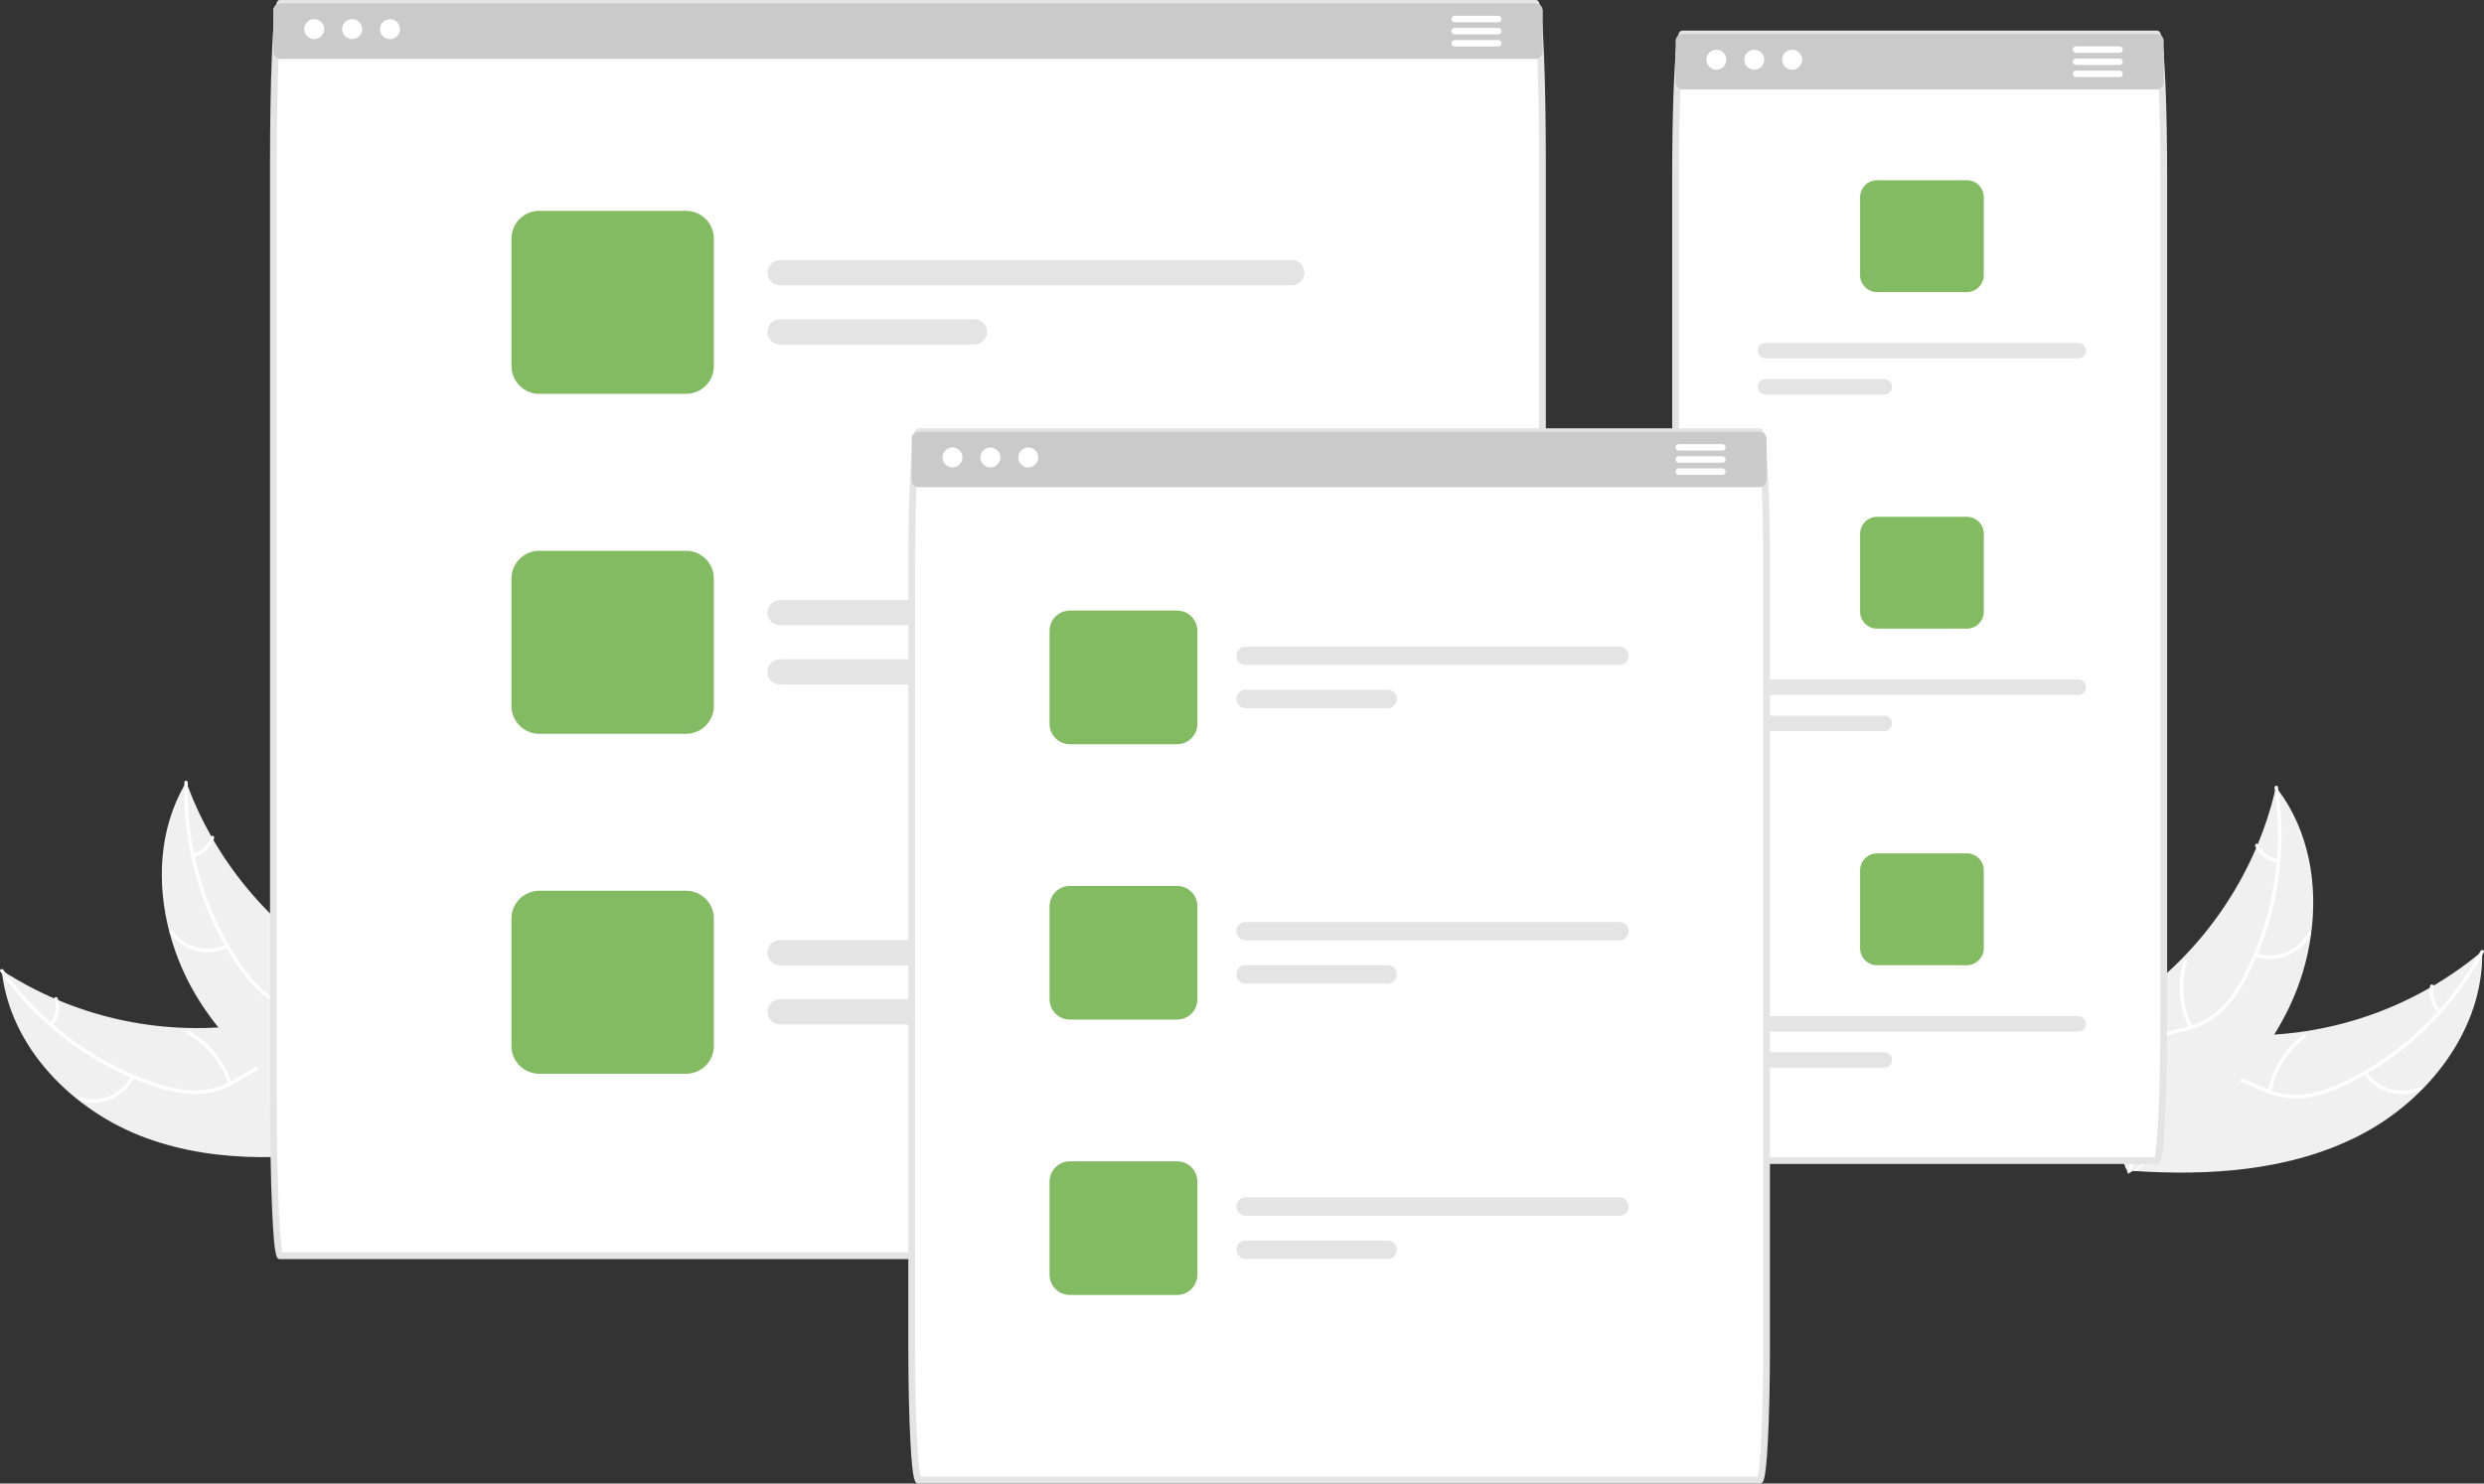 <svg width="539" height="322" viewBox="0 0 539 322" fill="none" xmlns="http://www.w3.org/2000/svg">
<rect x="0" y="0" width="539" height="322" fill="#333333" stroke="none"/>
<g clip-path="url(#clip0_691_1852)">
<path d="M31.758 247.025C15.894 241.244 2.122 227.416 0.375 210.597C15.776 220.606 34.215 224.835 52.43 222.536C59.451 221.624 67.166 219.878 73.174 223.629C76.913 225.963 79.234 230.108 80.298 234.39C81.363 238.672 81.315 243.142 81.261 247.554L81.755 248.538C65.182 251.76 47.623 252.806 31.758 247.025Z" fill="#F0F0F0"/>
<path d="M0.72 210.513C8.805 221.929 20.275 230.503 33.502 235.017C36.332 236.04 39.305 236.609 42.312 236.704C45.245 236.702 48.123 235.913 50.648 234.42C53.03 233.075 55.312 231.423 57.979 230.682C59.35 230.322 60.781 230.258 62.179 230.491C63.576 230.725 64.909 231.252 66.089 232.038C69.08 233.919 71.219 236.764 73.213 239.62C75.427 242.79 77.677 246.119 81.134 248.044C81.553 248.277 81.167 248.914 80.749 248.681C74.735 245.332 72.508 238.229 67.389 233.911C65 231.896 61.991 230.59 58.834 231.241C56.074 231.81 53.72 233.512 51.319 234.895C48.877 236.387 46.108 237.259 43.252 237.432C40.25 237.491 37.26 237.037 34.409 236.091C27.958 234.063 21.866 231.032 16.355 227.108C10.041 222.665 4.532 217.173 0.067 210.869C-0.21 210.479 0.446 210.126 0.72 210.513Z" fill="white"/>
<path d="M29.157 233.815C28.1 235.935 26.325 237.609 24.148 238.539C21.972 239.469 19.537 239.594 17.277 238.891C16.821 238.748 17.022 238.03 17.48 238.174C19.582 238.832 21.851 238.716 23.876 237.846C25.9 236.975 27.548 235.409 28.521 233.429C28.733 232.999 29.368 233.387 29.157 233.815Z" fill="white"/>
<path d="M49.529 235.261C48.039 230.653 44.87 226.775 40.653 224.403C40.235 224.169 40.62 223.531 41.038 223.766C45.421 226.242 48.711 230.284 50.251 235.083C50.398 235.541 49.674 235.716 49.529 235.261Z" fill="white"/>
<path d="M10.881 222.149C11.461 221.414 11.849 220.546 12.012 219.624C12.174 218.702 12.105 217.753 11.811 216.864C11.659 216.409 12.382 216.234 12.534 216.686C12.854 217.67 12.929 218.717 12.752 219.737C12.575 220.756 12.151 221.717 11.518 222.535C11.464 222.617 11.382 222.675 11.287 222.699C11.192 222.722 11.092 222.709 11.007 222.661C10.923 222.609 10.863 222.526 10.839 222.431C10.815 222.335 10.831 222.234 10.881 222.149Z" fill="white"/>
<path d="M40.417 169.74C40.52 170.022 40.623 170.304 40.732 170.587C42.138 174.367 43.848 178.027 45.845 181.529C45.995 181.803 46.151 182.077 46.309 182.346C51.21 190.733 57.624 198.136 65.223 204.178C68.249 206.58 71.454 208.748 74.808 210.662C79.441 213.306 84.674 215.804 88.065 219.711C88.423 220.115 88.756 220.54 89.062 220.985L82.917 247.858C82.872 247.912 82.834 247.968 82.789 248.022L82.593 249.106C82.413 249.02 82.228 248.926 82.048 248.839C81.944 248.79 81.84 248.734 81.736 248.684C81.667 248.649 81.597 248.613 81.533 248.586C81.51 248.574 81.487 248.562 81.47 248.552C81.405 248.524 81.348 248.492 81.29 248.465C80.256 247.944 79.224 247.415 78.193 246.877C78.187 246.876 78.187 246.876 78.183 246.869C70.293 242.848 62.908 237.905 56.181 232.142C55.982 231.967 55.778 231.791 55.582 231.604C52.623 228.971 49.884 226.101 47.392 223.021C46.033 221.33 44.76 219.571 43.579 217.751C40.535 213.044 38.249 207.885 36.805 202.466C33.929 191.662 34.534 180.057 39.993 170.469C40.133 170.224 40.271 169.984 40.417 169.74Z" fill="#F0F0F0"/>
<path d="M40.745 169.879C40.338 183.869 44.343 197.632 52.19 209.213C53.835 211.736 55.867 213.984 58.211 215.873C60.554 217.64 63.326 218.746 66.239 219.076C68.95 219.439 71.764 219.496 74.34 220.512C75.65 221.052 76.832 221.863 77.808 222.893C78.783 223.922 79.53 225.147 80 226.486C81.258 229.792 81.255 233.353 81.131 236.836C80.993 240.703 80.789 244.717 82.392 248.338C82.586 248.777 81.895 249.053 81.701 248.615C78.912 242.315 81.404 235.3 79.912 228.765C79.216 225.716 77.598 222.858 74.687 221.475C72.14 220.264 69.238 220.203 66.49 219.86C63.643 219.579 60.908 218.604 58.524 217.021C56.092 215.257 53.977 213.092 52.27 210.617C48.338 205.108 45.295 199.013 43.254 192.557C40.883 185.202 39.785 177.495 40.009 169.769C40.023 169.29 40.759 169.404 40.745 169.879Z" fill="white"/>
<path d="M49.441 205.633C47.323 206.688 44.899 206.954 42.602 206.384C40.306 205.814 38.286 204.445 36.905 202.522C36.626 202.132 37.219 201.68 37.497 202.071C38.781 203.865 40.662 205.14 42.801 205.666C44.941 206.192 47.198 205.935 49.165 204.941C49.593 204.725 49.867 205.419 49.441 205.633Z" fill="white"/>
<path d="M64.84 219.073C66.421 214.495 66.221 209.488 64.28 205.051C64.087 204.612 64.778 204.335 64.971 204.774C66.982 209.395 67.179 214.606 65.524 219.367C65.366 219.821 64.683 219.525 64.84 219.073Z" fill="white"/>
<path d="M41.862 185.297C42.767 185.06 43.599 184.601 44.282 183.963C44.967 183.324 45.481 182.525 45.781 181.638C45.934 181.183 46.616 181.479 46.465 181.932C46.13 182.91 45.56 183.792 44.806 184.499C44.051 185.206 43.136 185.718 42.139 185.989C42.047 186.022 41.946 186.02 41.856 185.981C41.766 185.942 41.694 185.871 41.655 185.781C41.619 185.69 41.62 185.587 41.659 185.497C41.698 185.406 41.771 185.334 41.862 185.297Z" fill="white"/>
<path d="M511.94 246.47C526.975 238.78 538.945 223.361 538.615 206.455C524.559 218.283 506.779 224.75 488.42 224.712C481.34 224.671 473.47 223.888 467.967 228.351C464.544 231.127 462.749 235.526 462.218 239.907C461.686 244.287 462.283 248.717 462.878 253.09L462.509 254.127C479.351 255.285 496.905 254.16 511.94 246.47Z" fill="#F0F0F0"/>
<path d="M538.262 206.414C531.64 218.738 521.309 228.659 508.736 234.768C506.053 236.131 503.172 237.062 500.2 237.527C497.289 237.885 494.336 237.457 491.647 236.286C489.118 235.245 486.651 233.886 483.913 233.479C482.508 233.291 481.08 233.403 479.722 233.807C478.363 234.211 477.105 234.898 476.031 235.823C473.293 238.058 471.52 241.145 469.891 244.225C468.083 247.644 466.258 251.224 463.064 253.56C462.677 253.843 463.138 254.428 463.525 254.145C469.082 250.081 470.42 242.758 474.97 237.842C477.094 235.548 479.92 233.882 483.133 234.139C485.942 234.364 488.487 235.763 491.039 236.84C493.645 238.021 496.501 238.544 499.356 238.365C502.343 238.053 505.255 237.235 507.967 235.945C514.121 233.138 519.795 229.38 524.782 224.807C530.504 219.621 535.297 213.492 538.955 206.686C539.181 206.265 538.487 205.995 538.262 206.414Z" fill="white"/>
<path d="M512.902 233.04C514.211 235.013 516.179 236.457 518.453 237.111C520.726 237.766 523.159 237.59 525.315 236.615C525.75 236.416 525.462 235.729 525.026 235.928C523.02 236.84 520.754 237.004 518.638 236.389C516.522 235.775 514.695 234.424 513.486 232.578C513.223 232.178 512.64 232.641 512.902 233.04Z" fill="white"/>
<path d="M492.86 236.983C493.772 232.226 496.442 227.988 500.336 225.115C500.722 224.83 500.261 224.245 499.875 224.529C495.829 227.527 493.06 231.943 492.121 236.896C492.032 237.368 492.771 237.453 492.86 236.983Z" fill="white"/>
<path d="M529.606 219.212C528.941 218.554 528.449 217.741 528.174 216.845C527.9 215.95 527.852 215 528.035 214.082C528.13 213.611 527.39 213.526 527.296 213.994C527.099 215.01 527.153 216.058 527.454 217.048C527.755 218.038 528.293 218.94 529.022 219.673C529.085 219.748 529.174 219.796 529.271 219.808C529.368 219.819 529.465 219.793 529.544 219.735C529.621 219.674 529.671 219.584 529.683 219.486C529.694 219.388 529.667 219.29 529.606 219.212Z" fill="white"/>
<path d="M493.862 170.837C493.795 171.129 493.727 171.422 493.653 171.716C492.722 175.641 491.475 179.483 489.922 183.205C489.807 183.495 489.686 183.786 489.562 184.072C485.727 192.999 480.271 201.136 473.47 208.068C470.762 210.824 467.848 213.37 464.754 215.683C460.481 218.877 455.593 222 452.708 226.295C452.402 226.74 452.124 227.204 451.875 227.683L461.271 253.595C461.322 253.643 461.367 253.694 461.418 253.742L461.746 254.794C461.914 254.686 462.086 254.57 462.254 254.462C462.351 254.4 462.447 254.332 462.545 254.269C462.609 254.226 462.673 254.182 462.734 254.147C462.755 254.132 462.777 254.118 462.793 254.106C462.853 254.07 462.906 254.031 462.96 253.997C463.923 253.353 464.882 252.701 465.838 252.04C465.844 252.038 465.844 252.038 465.848 252.03C473.184 247.069 479.907 241.254 485.876 234.706C486.051 234.508 486.233 234.309 486.404 234.099C489.017 231.122 491.383 227.936 493.478 224.572C494.62 222.727 495.667 220.825 496.616 218.873C499.06 213.826 500.695 208.426 501.463 202.87C502.992 191.794 500.967 180.351 494.373 171.508C494.204 171.282 494.037 171.061 493.862 170.837Z" fill="#F0F0F0"/>
<path d="M493.556 171.015C495.676 184.849 493.391 199.001 487.024 211.46C485.701 214.166 483.961 216.647 481.866 218.811C479.758 220.852 477.143 222.291 474.292 222.978C471.646 223.672 468.86 224.075 466.429 225.4C465.195 226.098 464.121 227.048 463.28 228.19C462.438 229.332 461.847 230.639 461.544 232.026C460.702 235.461 461.142 238.995 461.693 242.436C462.304 246.257 462.999 250.216 461.853 254.007C461.714 254.466 462.434 254.655 462.572 254.197C464.567 247.6 461.234 240.946 461.912 234.277C462.228 231.165 463.483 228.13 466.203 226.398C468.581 224.884 471.454 224.466 474.139 223.787C476.93 223.158 479.525 221.853 481.697 219.988C483.894 217.939 485.727 215.529 487.118 212.863C490.344 206.911 492.615 200.489 493.849 193.83C495.299 186.239 495.443 178.455 494.272 170.815C494.2 170.342 493.483 170.545 493.556 171.015Z" fill="white"/>
<path d="M489.312 207.569C491.543 208.355 493.982 208.321 496.191 207.473C498.4 206.624 500.236 205.017 501.371 202.938C501.6 202.516 500.957 202.141 500.728 202.563C499.674 204.501 497.964 205.998 495.905 206.784C493.846 207.57 491.575 207.593 489.501 206.848C489.05 206.687 488.863 207.409 489.312 207.569Z" fill="white"/>
<path d="M475.68 222.803C473.549 218.454 473.133 213.461 474.515 208.818C474.652 208.358 473.933 208.169 473.796 208.628C472.367 213.462 472.81 218.658 475.037 223.179C475.25 223.609 475.891 223.231 475.68 222.803Z" fill="white"/>
<path d="M494.337 186.454C493.411 186.33 492.529 185.977 491.772 185.428C491.015 184.878 490.406 184.149 489.999 183.305C489.792 182.872 489.151 183.25 489.357 183.681C489.81 184.611 490.483 185.415 491.319 186.024C492.154 186.634 493.125 187.028 494.148 187.175C494.243 187.196 494.343 187.181 494.428 187.132C494.512 187.083 494.575 187.003 494.603 186.909C494.627 186.814 494.613 186.712 494.564 186.627C494.514 186.542 494.433 186.48 494.337 186.454Z" fill="white"/>
<path d="M469.509 11.068H363.582V17.894C363.58 18.243 363.7 18.582 363.921 18.853C363.708 24.188 363.582 30.999 363.582 38.4V220.88C363.582 237.984 364.267 251.901 365.107 251.901H467.984C468.824 251.901 469.509 237.984 469.509 220.88V38.4C469.509 30.999 469.384 24.188 469.17 18.853C469.391 18.582 469.511 18.243 469.509 17.894L469.509 11.068Z" fill="white"/>
<path d="M467.983 252.638H365.106C364.304 252.638 363.774 252.638 363.292 242.84C363.003 236.961 362.844 229.161 362.844 220.88V38.4C362.844 31.247 362.964 24.294 363.183 18.823C363.321 15.539 363.478 12.907 363.65 11.002C363.989 7.271 364.31 6.641 365.106 6.641H467.983C468.778 6.641 469.1 7.271 469.438 11.002C469.611 12.915 469.768 15.546 469.905 18.822L469.905 18.823C470.124 24.289 470.244 31.241 470.244 38.4V220.88C470.244 229.162 470.085 236.961 469.796 242.84C469.314 252.638 468.785 252.638 467.983 252.638ZM365.524 251.163H467.564C468.097 249.146 468.771 238.198 468.771 220.88V38.4C468.771 31.261 468.651 24.33 468.433 18.884C468.297 15.631 468.142 13.024 467.971 11.135C467.905 10.12 467.767 9.112 467.557 8.117H365.531C365.322 9.112 365.183 10.12 365.117 11.135C364.947 13.017 364.792 15.624 364.656 18.884C364.437 24.334 364.317 31.266 364.317 38.4V220.88C364.317 238.197 364.991 249.146 365.524 251.163Z" fill="#E4E4E4"/>
<path d="M467.984 7.379H365.107C364.703 7.38 364.316 7.541 364.03 7.827C363.744 8.113 363.583 8.501 363.582 8.906V17.894C363.58 18.243 363.7 18.582 363.921 18.853C364.064 19.03 364.245 19.173 364.45 19.271C364.655 19.369 364.88 19.421 365.107 19.421H467.984C468.212 19.421 468.436 19.369 468.641 19.271C468.846 19.173 469.027 19.03 469.17 18.853C469.391 18.582 469.511 18.243 469.509 17.894V8.906C469.508 8.501 469.348 8.113 469.062 7.827C468.776 7.541 468.389 7.38 467.984 7.379Z" fill="#CACACA"/>
<path d="M372.435 15.13C373.631 15.13 374.601 14.159 374.601 12.961C374.601 11.763 373.631 10.792 372.435 10.792C371.239 10.792 370.27 11.763 370.27 12.961C370.27 14.159 371.239 15.13 372.435 15.13Z" fill="white"/>
<path d="M380.654 15.13C381.85 15.13 382.819 14.159 382.819 12.961C382.819 11.763 381.85 10.792 380.654 10.792C379.458 10.792 378.488 11.763 378.488 12.961C378.488 14.159 379.458 15.13 380.654 15.13Z" fill="white"/>
<path d="M388.877 15.13C390.073 15.13 391.042 14.159 391.042 12.961C391.042 11.763 390.073 10.792 388.877 10.792C387.681 10.792 386.711 11.763 386.711 12.961C386.711 14.159 387.681 15.13 388.877 15.13Z" fill="white"/>
<path d="M459.932 10.065H450.465C450.28 10.066 450.103 10.14 449.972 10.271C449.841 10.403 449.767 10.58 449.766 10.766C449.763 10.871 449.788 10.976 449.84 11.068C449.896 11.187 449.984 11.288 450.095 11.358C450.206 11.429 450.334 11.466 450.465 11.467H459.932C460.064 11.467 460.194 11.43 460.307 11.36C460.419 11.289 460.509 11.188 460.566 11.068C460.611 10.974 460.634 10.87 460.632 10.766C460.632 10.674 460.614 10.582 460.579 10.497C460.544 10.412 460.492 10.335 460.427 10.27C460.362 10.205 460.285 10.153 460.2 10.118C460.115 10.083 460.024 10.065 459.932 10.065Z" fill="white"/>
<path d="M459.932 12.699H450.465C450.28 12.699 450.102 12.773 449.971 12.904C449.839 13.036 449.766 13.214 449.766 13.4C449.766 13.586 449.839 13.764 449.971 13.896C450.102 14.027 450.28 14.101 450.465 14.101H459.932C460.117 14.101 460.296 14.027 460.427 13.896C460.558 13.764 460.632 13.586 460.632 13.4C460.632 13.214 460.558 13.036 460.427 12.904C460.296 12.773 460.117 12.699 459.932 12.699Z" fill="white"/>
<path d="M459.932 15.333H450.465C450.28 15.333 450.102 15.407 449.971 15.539C449.839 15.67 449.766 15.848 449.766 16.034C449.766 16.22 449.839 16.398 449.971 16.53C450.102 16.661 450.28 16.735 450.465 16.735H459.932C460.117 16.735 460.296 16.661 460.427 16.53C460.558 16.398 460.632 16.22 460.632 16.034C460.632 15.848 460.558 15.67 460.427 15.539C460.296 15.407 460.117 15.333 459.932 15.333Z" fill="white"/>
<path d="M426.778 39.123H407.301C406.324 39.123 405.387 39.512 404.696 40.204C404.006 40.896 403.618 41.834 403.617 42.812V59.71C403.619 60.688 404.007 61.625 404.698 62.317C405.388 63.008 406.324 63.398 407.301 63.399H426.778C427.754 63.397 428.69 63.007 429.38 62.316C430.07 61.624 430.459 60.688 430.462 59.71V42.812C430.46 41.834 430.072 40.897 429.381 40.205C428.691 39.514 427.755 39.124 426.778 39.123Z" fill="#83BB62"/>
<path d="M450.979 74.438H383.094C382.651 74.438 382.225 74.615 381.912 74.929C381.598 75.243 381.422 75.669 381.422 76.113C381.422 76.557 381.598 76.984 381.912 77.298C382.225 77.612 382.651 77.788 383.094 77.788H450.979C451.423 77.788 451.848 77.612 452.162 77.298C452.475 76.984 452.651 76.557 452.651 76.113C452.651 75.669 452.475 75.243 452.162 74.929C451.848 74.615 451.423 74.438 450.979 74.438Z" fill="#E4E4E4"/>
<path d="M408.878 82.289H383.094C382.651 82.289 382.225 82.466 381.912 82.78C381.598 83.094 381.422 83.52 381.422 83.964C381.422 84.409 381.598 84.835 381.912 85.149C382.225 85.463 382.651 85.639 383.094 85.639H408.878C409.321 85.639 409.747 85.463 410.06 85.149C410.374 84.835 410.55 84.409 410.55 83.964C410.55 83.52 410.374 83.094 410.06 82.78C409.747 82.466 409.321 82.289 408.878 82.289Z" fill="#E4E4E4"/>
<path d="M426.778 112.174H407.301C406.324 112.174 405.387 112.563 404.696 113.255C404.006 113.947 403.618 114.885 403.617 115.863V132.761C403.619 133.739 404.007 134.676 404.698 135.368C405.388 136.06 406.324 136.449 407.301 136.45H426.778C427.754 136.448 428.69 136.058 429.38 135.367C430.07 134.675 430.459 133.739 430.462 132.761V115.863C430.46 114.885 430.072 113.948 429.381 113.256C428.691 112.565 427.755 112.175 426.778 112.174Z" fill="#83BB62"/>
<path d="M450.979 147.489H383.094C382.651 147.489 382.225 147.666 381.912 147.98C381.598 148.294 381.422 148.72 381.422 149.164C381.422 149.608 381.598 150.034 381.912 150.349C382.225 150.663 382.651 150.839 383.094 150.839H450.979C451.423 150.839 451.848 150.663 452.162 150.349C452.475 150.034 452.651 149.608 452.651 149.164C452.651 148.72 452.475 148.294 452.162 147.98C451.848 147.666 451.423 147.489 450.979 147.489Z" fill="#E4E4E4"/>
<path d="M408.878 155.34H383.094C382.651 155.34 382.225 155.517 381.912 155.831C381.598 156.145 381.422 156.571 381.422 157.015C381.422 157.46 381.598 157.886 381.912 158.2C382.225 158.514 382.651 158.69 383.094 158.69H408.878C409.321 158.69 409.747 158.514 410.06 158.2C410.374 157.886 410.55 157.46 410.55 157.015C410.55 156.571 410.374 156.145 410.06 155.831C409.747 155.517 409.321 155.34 408.878 155.34Z" fill="#E4E4E4"/>
<path d="M426.778 185.225H407.301C406.324 185.225 405.387 185.614 404.696 186.306C404.006 186.998 403.618 187.936 403.617 188.914V205.812C403.619 206.79 404.007 207.727 404.698 208.419C405.388 209.111 406.324 209.5 407.301 209.501H426.778C427.754 209.499 428.69 209.109 429.38 208.418C430.07 207.726 430.459 206.79 430.462 205.812V188.914C430.46 187.936 430.072 186.999 429.381 186.307C428.691 185.616 427.755 185.227 426.778 185.225Z" fill="#83BB62"/>
<path d="M450.979 220.54H383.094C382.651 220.54 382.225 220.717 381.912 221.031C381.598 221.345 381.422 221.771 381.422 222.215C381.422 222.659 381.598 223.086 381.912 223.4C382.225 223.714 382.651 223.89 383.094 223.89H450.979C451.423 223.89 451.848 223.714 452.162 223.4C452.475 223.086 452.651 222.659 452.651 222.215C452.651 221.771 452.475 221.345 452.162 221.031C451.848 220.717 451.423 220.54 450.979 220.54Z" fill="#E4E4E4"/>
<path d="M408.878 228.391H383.094C382.651 228.391 382.225 228.568 381.912 228.882C381.598 229.196 381.422 229.622 381.422 230.066C381.422 230.511 381.598 230.937 381.912 231.251C382.225 231.565 382.651 231.741 383.094 231.741H408.878C409.321 231.741 409.747 231.565 410.06 231.251C410.374 230.937 410.55 230.511 410.55 230.066C410.55 229.622 410.374 229.196 410.06 228.882C409.747 228.568 409.321 228.391 408.878 228.391Z" fill="#E4E4E4"/>
<path d="M334.695 2.265C334.695 1.86 334.534 1.472 334.248 1.186C333.962 0.9 333.575 0.739 333.171 0.738H60.857C60.453 0.739 60.066 0.9 59.78 1.186C59.494 1.472 59.333 1.86 59.332 2.265V11.253C59.331 11.627 59.47 11.988 59.723 12.264C59.48 18.366 59.332 26.409 59.332 35.219V238.072C59.332 257.095 60.017 272.561 60.857 272.561H333.171C334.011 272.561 334.695 257.095 334.695 238.072V35.219C334.695 26.409 334.548 18.366 334.305 12.264C334.558 11.988 334.697 11.627 334.695 11.253V2.265Z" fill="white"/>
<path d="M333.169 273.299H60.856C60.023 273.299 59.521 273.299 59.042 262.483C58.753 255.949 58.594 247.28 58.594 238.072V35.219C58.594 26.728 58.733 18.565 58.985 12.234C59.469 -5.11833e-05 60.021 -6.10352e-05 60.856 -6.10352e-05H333.169C334.004 -6.10352e-05 334.555 0.002 335.04 12.234C335.292 18.56 335.431 26.723 335.431 35.219V238.072C335.431 247.28 335.271 255.95 334.982 262.483C334.504 273.299 334.001 273.299 333.169 273.299ZM61.286 271.824H332.739C333.342 269.51 333.957 256.52 333.957 238.072V35.219C333.957 26.742 333.819 18.599 333.567 12.293C333.261 4.543 332.902 2.184 332.731 1.476H61.294C61.122 2.184 60.764 4.543 60.457 12.293C60.206 18.605 60.067 26.747 60.067 35.219V238.072C60.067 256.52 60.683 269.51 61.286 271.824Z" fill="#E4E4E4"/>
<path d="M333.171 0.738H60.857C60.453 0.739 60.066 0.9 59.78 1.186C59.494 1.472 59.333 1.86 59.332 2.265V11.253C59.331 11.627 59.47 11.988 59.723 12.264C59.864 12.426 60.039 12.555 60.234 12.645C60.43 12.734 60.642 12.78 60.857 12.78H333.171C333.386 12.78 333.598 12.734 333.793 12.645C333.989 12.555 334.164 12.426 334.305 12.264C334.557 11.988 334.697 11.627 334.695 11.253V2.265C334.695 1.86 334.534 1.472 334.248 1.186C333.962 0.9 333.575 0.739 333.171 0.738Z" fill="#CACACA"/>
<path d="M68.185 8.489C69.381 8.489 70.351 7.518 70.351 6.32C70.351 5.122 69.381 4.151 68.185 4.151C66.989 4.151 66.019 5.122 66.019 6.32C66.019 7.518 66.989 8.489 68.185 8.489Z" fill="white"/>
<path d="M76.408 8.489C77.604 8.489 78.573 7.518 78.573 6.32C78.573 5.122 77.604 4.151 76.408 4.151C75.212 4.151 74.242 5.122 74.242 6.32C74.242 7.518 75.212 8.489 76.408 8.489Z" fill="white"/>
<path d="M84.626 8.489C85.823 8.489 86.792 7.518 86.792 6.32C86.792 5.122 85.823 4.151 84.626 4.151C83.43 4.151 82.461 5.122 82.461 6.32C82.461 7.518 83.43 8.489 84.626 8.489Z" fill="white"/>
<path d="M325.119 3.424H315.653C315.467 3.424 315.289 3.498 315.158 3.629C315.027 3.761 314.953 3.939 314.953 4.125C314.953 4.311 315.027 4.489 315.158 4.62C315.289 4.752 315.467 4.826 315.653 4.826H325.119C325.305 4.826 325.483 4.752 325.614 4.62C325.745 4.489 325.819 4.311 325.819 4.125C325.819 3.939 325.745 3.761 325.614 3.629C325.483 3.498 325.305 3.424 325.119 3.424Z" fill="white"/>
<path d="M325.119 6.058H315.653C315.467 6.058 315.289 6.132 315.158 6.263C315.027 6.395 314.953 6.573 314.953 6.759C314.953 6.945 315.027 7.123 315.158 7.255C315.289 7.386 315.467 7.46 315.653 7.46H325.119C325.305 7.46 325.483 7.386 325.614 7.255C325.745 7.123 325.819 6.945 325.819 6.759C325.819 6.573 325.745 6.395 325.614 6.263C325.483 6.132 325.305 6.058 325.119 6.058Z" fill="white"/>
<path d="M325.119 8.692H315.653C315.467 8.692 315.289 8.766 315.158 8.898C315.027 9.029 314.953 9.207 314.953 9.393C314.953 9.579 315.027 9.757 315.158 9.889C315.289 10.02 315.467 10.094 315.653 10.094H325.119C325.305 10.094 325.483 10.02 325.614 9.889C325.745 9.757 325.819 9.579 325.819 9.393C325.819 9.207 325.745 9.029 325.614 8.898C325.483 8.766 325.305 8.692 325.119 8.692Z" fill="white"/>
<path d="M148.875 45.764H117.006C115.409 45.766 113.877 46.402 112.747 47.534C111.618 48.666 110.982 50.2 110.98 51.8V79.448C110.982 81.049 111.618 82.583 112.747 83.714C113.877 84.846 115.409 85.483 117.006 85.484H148.875C150.473 85.483 152.004 84.846 153.134 83.714C154.264 82.583 154.899 81.049 154.901 79.448V51.8C154.899 50.2 154.264 48.666 153.134 47.534C152.004 46.402 150.473 45.766 148.875 45.764Z" fill="#83BB62"/>
<path d="M280.321 56.456H169.245C168.519 56.456 167.823 56.745 167.309 57.259C166.796 57.773 166.508 58.47 166.508 59.197C166.508 59.924 166.796 60.621 167.309 61.136C167.823 61.65 168.519 61.938 169.245 61.938H280.321C281.047 61.938 281.743 61.65 282.256 61.136C282.769 60.621 283.058 59.924 283.058 59.197C283.058 58.47 282.769 57.773 282.256 57.259C281.743 56.745 281.047 56.456 280.321 56.456Z" fill="#E4E4E4"/>
<path d="M211.434 69.302H169.245C168.519 69.302 167.823 69.591 167.309 70.105C166.796 70.619 166.508 71.317 166.508 72.044C166.508 72.771 166.796 73.468 167.309 73.982C167.823 74.496 168.519 74.785 169.245 74.785H211.434C212.16 74.785 212.856 74.496 213.369 73.982C213.883 73.468 214.171 72.771 214.171 72.044C214.171 71.317 213.883 70.619 213.369 70.105C212.856 69.591 212.16 69.302 211.434 69.302Z" fill="#E4E4E4"/>
<path d="M148.875 119.553H117.006C115.409 119.555 113.877 120.191 112.747 121.323C111.618 122.454 110.982 123.988 110.98 125.589V153.237C110.982 154.838 111.618 156.372 112.747 157.503C113.877 158.635 115.409 159.271 117.006 159.273H148.875C150.473 159.271 152.004 158.635 153.134 157.503C154.264 156.372 154.899 154.838 154.901 153.237V125.589C154.899 123.988 154.264 122.454 153.134 121.323C152.004 120.191 150.473 119.555 148.875 119.553Z" fill="#83BB62"/>
<path d="M280.321 130.245H169.245C168.519 130.245 167.823 130.534 167.309 131.048C166.796 131.562 166.508 132.259 166.508 132.986C166.508 133.713 166.796 134.41 167.309 134.924C167.823 135.438 168.519 135.727 169.245 135.727H280.321C281.047 135.727 281.743 135.438 282.256 134.924C282.769 134.41 283.058 133.713 283.058 132.986C283.058 132.259 282.769 131.562 282.256 131.048C281.743 130.534 281.047 130.245 280.321 130.245Z" fill="#E4E4E4"/>
<path d="M211.434 143.091H169.245C168.519 143.091 167.823 143.38 167.309 143.894C166.796 144.408 166.508 145.106 166.508 145.833C166.508 146.56 166.796 147.257 167.309 147.771C167.823 148.285 168.519 148.574 169.245 148.574H211.434C212.16 148.574 212.856 148.285 213.369 147.771C213.883 147.257 214.171 146.56 214.171 145.833C214.171 145.106 213.883 144.408 213.369 143.894C212.856 143.38 212.16 143.091 211.434 143.091Z" fill="#E4E4E4"/>
<path d="M148.875 193.342H117.006C115.409 193.344 113.877 193.98 112.747 195.112C111.618 196.243 110.982 197.777 110.98 199.378V227.026C110.982 228.627 111.618 230.161 112.747 231.292C113.877 232.424 115.409 233.06 117.006 233.062H148.875C150.473 233.06 152.004 232.424 153.134 231.292C154.264 230.161 154.899 228.627 154.901 227.026V199.378C154.899 197.777 154.264 196.243 153.134 195.112C152.004 193.98 150.473 193.344 148.875 193.342Z" fill="#83BB62"/>
<path d="M280.321 204.034H169.245C168.519 204.034 167.823 204.323 167.309 204.837C166.796 205.351 166.508 206.048 166.508 206.775C166.508 207.502 166.796 208.199 167.309 208.713C167.823 209.227 168.519 209.516 169.245 209.516H280.321C281.047 209.516 281.743 209.227 282.256 208.713C282.769 208.199 283.058 207.502 283.058 206.775C283.058 206.048 282.769 205.351 282.256 204.837C281.743 204.323 281.047 204.034 280.321 204.034Z" fill="#E4E4E4"/>
<path d="M211.434 216.88H169.245C168.519 216.88 167.823 217.169 167.309 217.683C166.796 218.197 166.508 218.895 166.508 219.622C166.508 220.349 166.796 221.046 167.309 221.56C167.823 222.074 168.519 222.363 169.245 222.363H211.434C212.16 222.363 212.856 222.074 213.369 221.56C213.883 221.046 214.171 220.349 214.171 219.622C214.171 218.895 213.883 218.197 213.369 217.683C212.856 217.169 212.16 216.88 211.434 216.88Z" fill="#E4E4E4"/>
<path d="M381.791 321.262H199.353C198.512 321.262 197.828 308.313 197.828 292.393V122.58C197.828 106.661 198.512 93.711 199.353 93.711H381.791C382.632 93.711 383.316 106.661 383.316 122.58V292.393C383.317 308.313 382.632 321.262 381.791 321.262Z" fill="white"/>
<path d="M381.794 322H199.356C198.584 322 198.026 322 197.542 312.837C197.253 307.365 197.094 300.105 197.094 292.393V122.58C197.094 114.869 197.253 107.608 197.542 102.137C198.026 92.973 198.584 92.973 199.356 92.973H381.794C382.565 92.973 383.123 92.973 383.607 102.137C383.896 107.608 384.056 114.869 384.056 122.58V292.393C384.056 300.105 383.896 307.365 383.607 312.837C383.123 322 382.565 322 381.794 322ZM199.763 320.524H381.386C381.915 318.613 382.582 308.427 382.582 292.393V122.58C382.582 106.546 381.915 96.361 381.386 94.449H199.763C199.235 96.361 198.567 106.546 198.567 122.58V292.393C198.567 308.427 199.235 318.613 199.763 320.524Z" fill="#E4E4E4"/>
<path d="M381.791 105.754H199.353C198.949 105.754 198.561 105.592 198.275 105.306C197.989 105.02 197.829 104.631 197.828 104.226V95.239C197.829 94.834 197.989 94.446 198.275 94.159C198.561 93.873 198.949 93.712 199.353 93.711H381.791C382.196 93.712 382.583 93.873 382.869 94.159C383.155 94.446 383.316 94.834 383.316 95.239V104.226C383.316 104.631 383.155 105.02 382.869 105.306C382.583 105.592 382.196 105.754 381.791 105.754Z" fill="#CACACA"/>
<path d="M206.681 101.463C207.877 101.463 208.847 100.492 208.847 99.294C208.847 98.096 207.877 97.125 206.681 97.125C205.485 97.125 204.516 98.096 204.516 99.294C204.516 100.492 205.485 101.463 206.681 101.463Z" fill="white"/>
<path d="M214.9 101.463C216.096 101.463 217.065 100.492 217.065 99.294C217.065 98.096 216.096 97.125 214.9 97.125C213.704 97.125 212.734 98.096 212.734 99.294C212.734 100.492 213.704 101.463 214.9 101.463Z" fill="white"/>
<path d="M223.123 101.463C224.319 101.463 225.288 100.492 225.288 99.294C225.288 98.096 224.319 97.125 223.123 97.125C221.927 97.125 220.957 98.096 220.957 99.294C220.957 100.492 221.927 101.463 223.123 101.463Z" fill="white"/>
<path d="M373.741 97.801H364.275C364.089 97.801 363.911 97.727 363.78 97.596C363.648 97.464 363.574 97.285 363.574 97.099C363.574 96.913 363.648 96.734 363.78 96.603C363.911 96.471 364.089 96.397 364.275 96.397H373.741C373.926 96.397 374.104 96.472 374.235 96.603C374.366 96.735 374.44 96.913 374.44 97.099C374.44 97.285 374.366 97.463 374.235 97.595C374.104 97.727 373.926 97.801 373.741 97.801Z" fill="white"/>
<path d="M373.741 100.435H364.275C364.089 100.435 363.911 100.361 363.78 100.229C363.648 100.098 363.574 99.919 363.574 99.733C363.574 99.546 363.648 99.368 363.78 99.236C363.911 99.104 364.089 99.03 364.275 99.03H373.741C373.927 99.03 374.105 99.104 374.236 99.236C374.368 99.368 374.442 99.546 374.442 99.733C374.442 99.919 374.368 100.098 374.236 100.229C374.105 100.361 373.927 100.435 373.741 100.435Z" fill="white"/>
<path d="M373.741 103.069H364.275C364.089 103.069 363.911 102.995 363.78 102.863C363.648 102.731 363.574 102.552 363.574 102.366C363.574 102.18 363.648 102.001 363.78 101.87C363.911 101.738 364.089 101.664 364.275 101.664H373.741C373.926 101.665 374.104 101.739 374.235 101.87C374.366 102.002 374.44 102.18 374.44 102.366C374.44 102.552 374.366 102.73 374.235 102.862C374.104 102.994 373.926 103.068 373.741 103.069Z" fill="white"/>
<path d="M255.418 161.536H232.144C230.977 161.535 229.858 161.07 229.033 160.243C228.208 159.417 227.744 158.296 227.742 157.128V136.937C227.744 135.768 228.208 134.647 229.033 133.821C229.858 132.994 230.977 132.529 232.144 132.528H255.418C256.584 132.529 257.703 132.994 258.528 133.821C259.353 134.647 259.818 135.768 259.819 136.937V157.128C259.818 158.296 259.353 159.417 258.528 160.243C257.703 161.07 256.584 161.535 255.418 161.536Z" fill="#83BB62"/>
<path d="M351.407 144.343H270.291C269.761 144.343 269.253 144.132 268.878 143.757C268.503 143.381 268.293 142.872 268.293 142.341C268.293 141.811 268.503 141.301 268.878 140.926C269.253 140.551 269.761 140.34 270.291 140.34H351.407C351.937 140.34 352.445 140.551 352.82 140.926C353.195 141.301 353.406 141.811 353.406 142.341C353.406 142.872 353.195 143.381 352.82 143.757C352.445 144.132 351.937 144.343 351.407 144.343Z" fill="#E4E4E4"/>
<path d="M301.1 153.724H270.291C269.761 153.724 269.253 153.513 268.878 153.138C268.503 152.763 268.293 152.254 268.293 151.723C268.293 151.192 268.503 150.683 268.878 150.308C269.253 149.932 269.761 149.721 270.291 149.721H301.1C301.363 149.721 301.623 149.772 301.866 149.873C302.109 149.973 302.33 150.12 302.516 150.306C302.702 150.492 302.849 150.713 302.95 150.956C303.051 151.199 303.102 151.46 303.102 151.723C303.102 151.986 303.051 152.247 302.95 152.49C302.849 152.733 302.702 152.954 302.516 153.139C302.33 153.325 302.109 153.473 301.866 153.573C301.623 153.673 301.363 153.725 301.1 153.724Z" fill="#E4E4E4"/>
<path d="M255.418 221.305H232.144C230.977 221.304 229.858 220.839 229.033 220.012C228.208 219.186 227.744 218.065 227.742 216.897V196.706C227.744 195.537 228.208 194.416 229.033 193.59C229.858 192.763 230.977 192.298 232.144 192.297H255.418C256.584 192.298 257.703 192.763 258.528 193.59C259.353 194.416 259.818 195.537 259.819 196.706V216.897C259.818 218.065 259.353 219.186 258.528 220.012C257.703 220.839 256.584 221.304 255.418 221.305Z" fill="#83BB62"/>
<path d="M351.407 204.112H270.291C269.761 204.112 269.253 203.901 268.878 203.526C268.503 203.15 268.293 202.641 268.293 202.11C268.293 201.579 268.503 201.07 268.878 200.695C269.253 200.32 269.761 200.109 270.291 200.109H351.407C351.937 200.109 352.445 200.32 352.82 200.695C353.195 201.07 353.406 201.579 353.406 202.11C353.406 202.641 353.195 203.15 352.82 203.526C352.445 203.901 351.937 204.112 351.407 204.112Z" fill="#E4E4E4"/>
<path d="M301.1 213.493H270.291C269.761 213.493 269.253 213.282 268.878 212.907C268.503 212.532 268.293 212.023 268.293 211.492C268.293 210.961 268.503 210.452 268.878 210.077C269.253 209.701 269.761 209.49 270.291 209.49H301.1C301.363 209.49 301.623 209.541 301.866 209.642C302.109 209.742 302.33 209.889 302.516 210.075C302.702 210.261 302.849 210.482 302.95 210.725C303.051 210.968 303.102 211.229 303.102 211.492C303.102 211.755 303.051 212.016 302.95 212.259C302.849 212.502 302.702 212.723 302.516 212.908C302.33 213.094 302.109 213.242 301.866 213.342C301.623 213.442 301.363 213.494 301.1 213.493Z" fill="#E4E4E4"/>
<path d="M255.418 281.074H232.144C230.977 281.073 229.858 280.608 229.033 279.781C228.208 278.955 227.744 277.834 227.742 276.666V256.475C227.744 255.306 228.208 254.185 229.033 253.359C229.858 252.532 230.977 252.067 232.144 252.066H255.418C256.584 252.067 257.703 252.532 258.528 253.359C259.353 254.185 259.818 255.306 259.819 256.475V276.666C259.818 277.834 259.353 278.955 258.528 279.781C257.703 280.608 256.584 281.073 255.418 281.074Z" fill="#83BB62"/>
<path d="M351.407 263.881H270.291C269.761 263.881 269.253 263.67 268.878 263.295C268.503 262.919 268.293 262.41 268.293 261.879C268.293 261.349 268.503 260.839 268.878 260.464C269.253 260.089 269.761 259.878 270.291 259.878H351.407C351.937 259.878 352.445 260.089 352.82 260.464C353.195 260.839 353.406 261.349 353.406 261.879C353.406 262.41 353.195 262.919 352.82 263.295C352.445 263.67 351.937 263.881 351.407 263.881Z" fill="#E4E4E4"/>
<path d="M301.1 273.262H270.291C269.761 273.262 269.253 273.052 268.878 272.676C268.503 272.301 268.293 271.792 268.293 271.261C268.293 270.73 268.503 270.221 268.878 269.846C269.253 269.47 269.761 269.259 270.291 269.259H301.1C301.363 269.259 301.623 269.31 301.866 269.411C302.109 269.511 302.33 269.658 302.516 269.844C302.702 270.03 302.849 270.251 302.95 270.494C303.051 270.737 303.102 270.998 303.102 271.261C303.102 271.524 303.051 271.785 302.95 272.028C302.849 272.271 302.702 272.492 302.516 272.678C302.33 272.863 302.109 273.011 301.866 273.111C301.623 273.211 301.363 273.263 301.1 273.262Z" fill="#E4E4E4"/>
</g>
<defs>
<clipPath id="clip0_691_1852">
<rect width="539" height="322" fill="white"/>
</clipPath>
</defs>
</svg>
